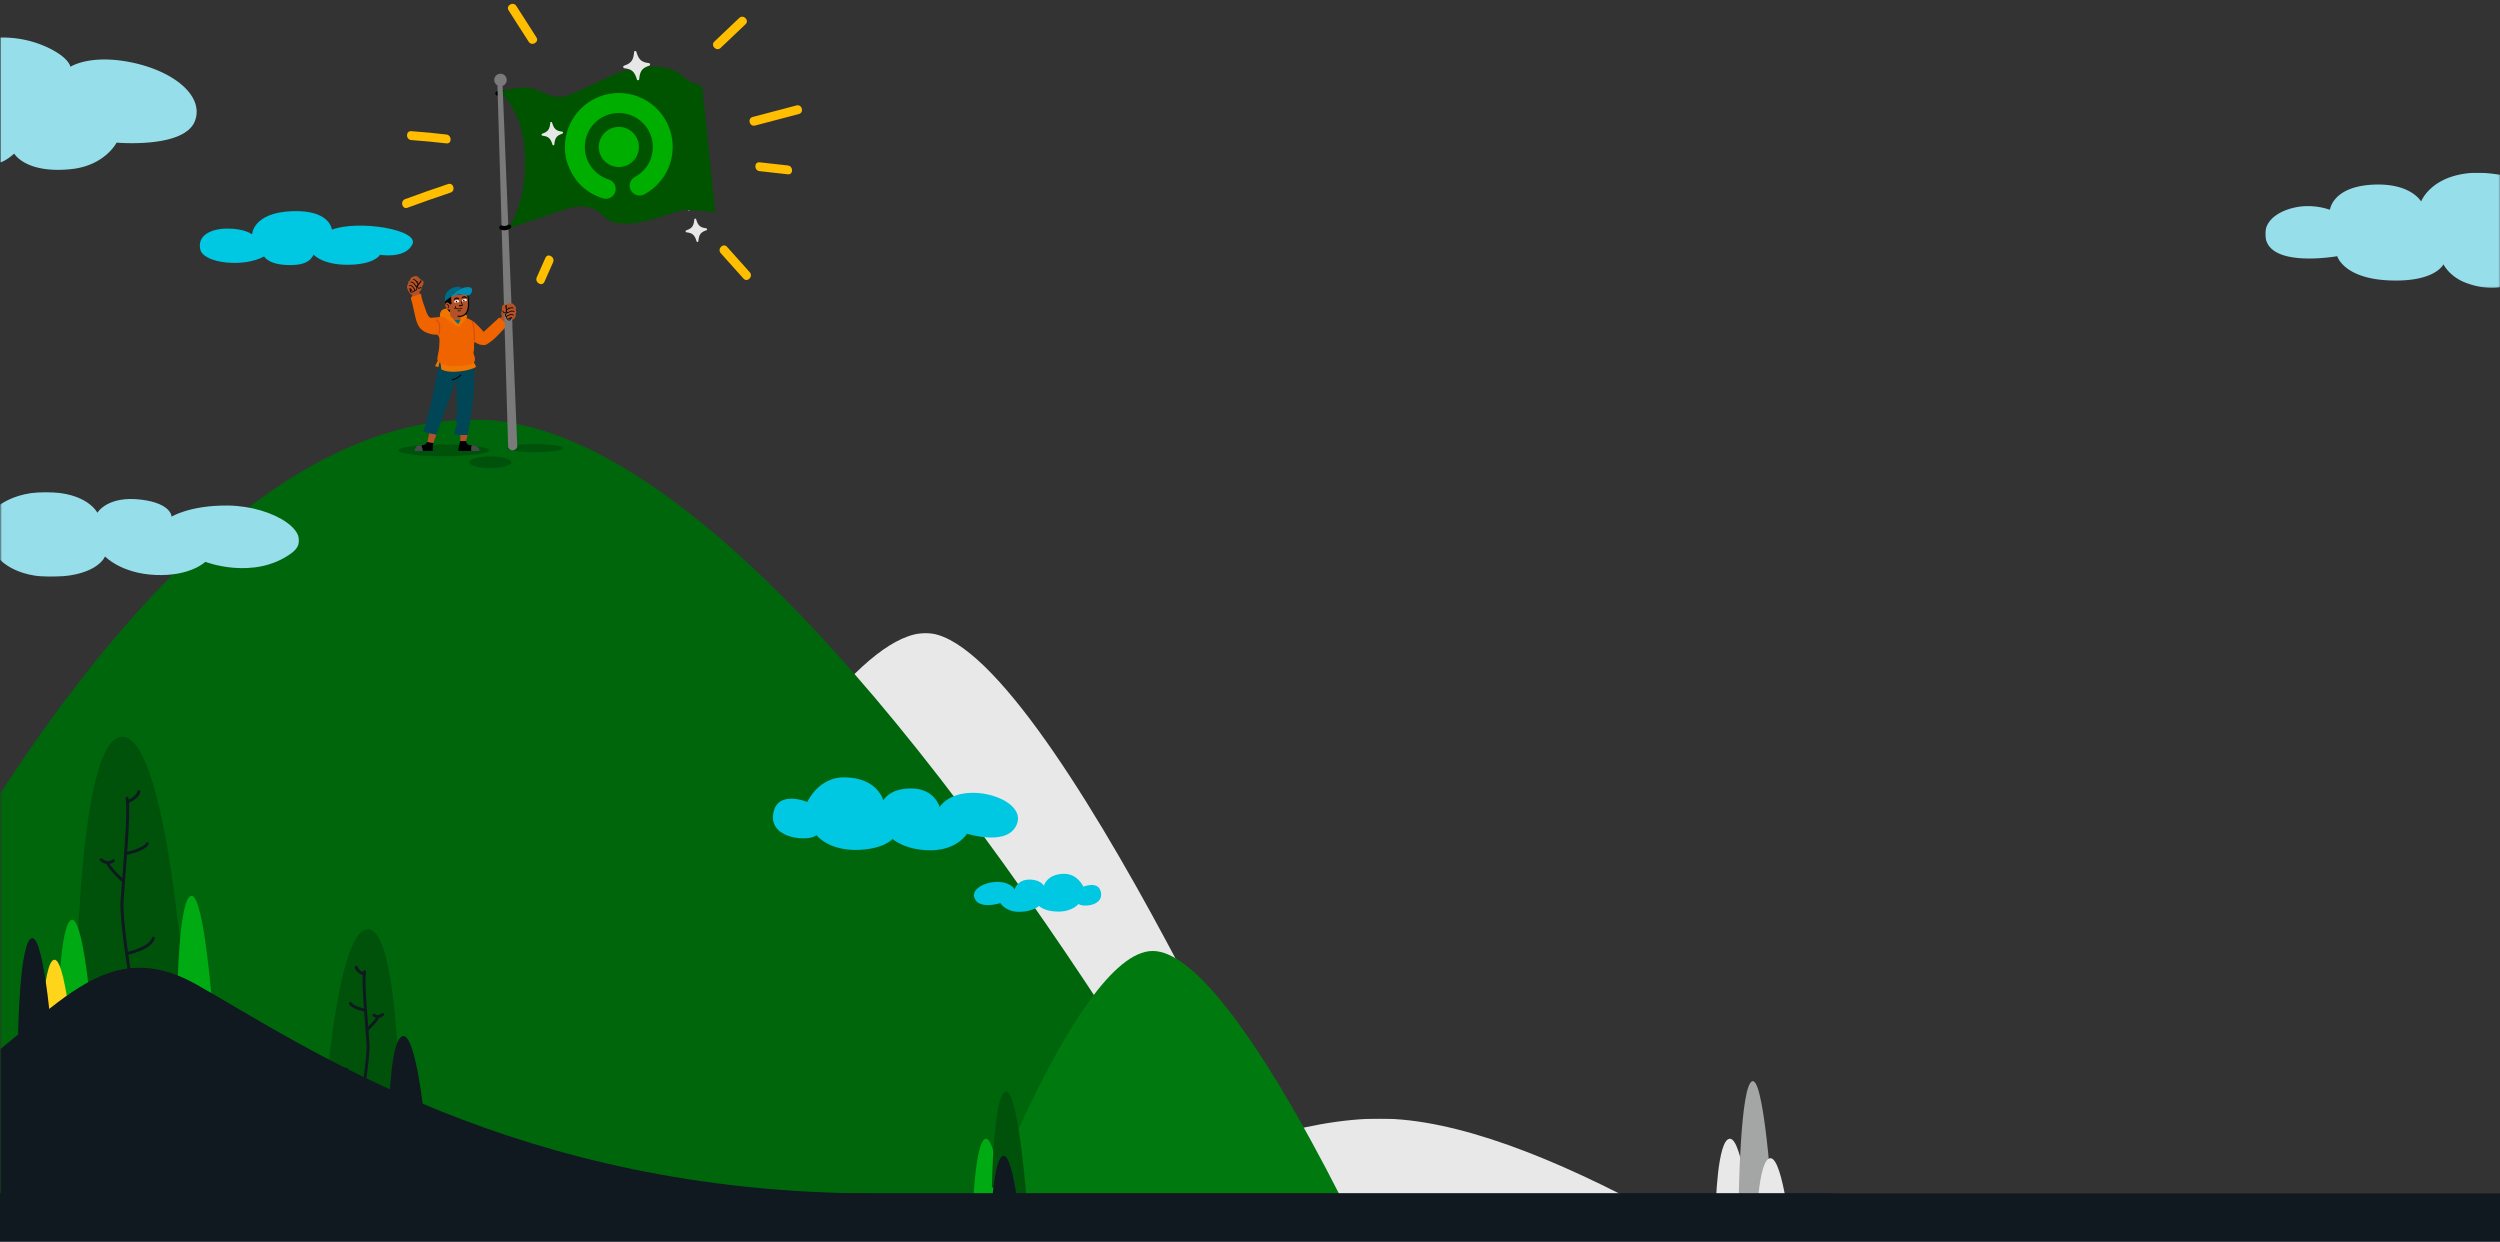 <svg id="Layer_1" data-name="Layer 1" xmlns="http://www.w3.org/2000/svg" xmlns:xlink="http://www.w3.org/1999/xlink" viewBox="0 0 1691.37 840"><rect x="0" y="0" width="1691.37" height="840" fill="#333333" stroke="none"/><defs><style>.cls-1{fill:#fff;}.cls-1,.cls-10,.cls-11,.cls-12,.cls-13,.cls-14,.cls-15,.cls-16,.cls-17,.cls-19,.cls-20,.cls-21,.cls-22,.cls-23,.cls-24,.cls-25,.cls-27,.cls-29,.cls-3,.cls-30,.cls-32,.cls-36,.cls-6,.cls-7,.cls-9{fill-rule:evenodd;}.cls-2{mask:url(#mask);}.cls-3{fill:#e8e8e8;}.cls-4{mask:url(#mask-2-2);}.cls-5{mask:url(#mask-3);}.cls-6{fill:#00660c;}.cls-7{fill:#7a7a7a;}.cls-8{mask:url(#mask-4-2);}.cls-9{fill:#97deeb;}.cls-10{fill:#00c7e2;}.cls-11{fill:#e7e7e7;}.cls-13{fill:#b45227;}.cls-14{fill:#00520a;}.cls-15{fill:#005400;}.cls-16{fill:#ffbf00;}.cls-17{fill:#00ae00;}.cls-18{mask:url(#mask-5);}.cls-19{fill:#f07600;}.cls-20{fill:#004656;}.cls-21{fill:#f06400;}.cls-22{fill:#006b84;}.cls-23{fill:#008db1;}.cls-24{fill:#cf4520;}.cls-25{fill:#494949;}.cls-26{mask:url(#mask-57);}.cls-27{fill:#007a0e;}.cls-28{fill:none;stroke:#101820;stroke-linecap:round;stroke-width:2px;}.cls-29{fill:#00aa13;}.cls-30{fill:#ffd51c;}.cls-31{mask:url(#mask-75);}.cls-32,.cls-40{fill:#101820;}.cls-33{mask:url(#mask-78);}.cls-34{mask:url(#mask-80);}.cls-35{mask:url(#mask-81);}.cls-36{fill:#a4a5a5;}.cls-37{mask:url(#mask-82);}.cls-38{mask:url(#mask-83);}.cls-39{mask:url(#mask-84);}</style><mask id="mask" x="388.05" y="428.27" width="503.48" height="418.49" maskUnits="userSpaceOnUse"><g id="mask-2"><polygon id="path-1" class="cls-1" points="388.05 428.27 891.52 428.27 891.52 820.57 388.05 820.57 388.05 428.27"/></g></mask><mask id="mask-2-2" x="336.54" y="756.79" width="1261.43" height="418.49" maskUnits="userSpaceOnUse"><g id="mask-4"><polygon id="path-3" class="cls-1" points="336.54 756.79 1239.95 756.79 1239.95 820.57 336.54 820.57 336.54 756.79"/></g></mask><mask id="mask-3" x="-183" y="283.82" width="1203.39" height="886.79" maskUnits="userSpaceOnUse"><g id="mask-6"><polygon id="path-5" class="cls-1" points="0.41 283.82 1020.38 283.82 1020.38 820.57 0.41 820.57 0.41 283.82"/></g></mask><mask id="mask-4-2" x="-45.82" y="332.9" width="248.18" height="57.38" maskUnits="userSpaceOnUse"><g id="mask-8"><polygon id="path-7" class="cls-1" points="0.41 332.9 202.36 332.9 202.36 390.29 0.41 390.29 0.41 332.9"/></g></mask><mask id="mask-5" x="0.41" y="-31.62" width="1239.55" height="852.19" maskUnits="userSpaceOnUse"><g id="mask-12"><polygon id="path-11" class="cls-1" points="0.41 820.57 1239.95 820.57 1239.95 -31.62 0.41 -31.62 0.41 820.57"/></g></mask><mask id="mask-57" x="0.41" y="-31.62" width="1239.55" height="890.57" maskUnits="userSpaceOnUse"><g id="mask-12-54" data-name="mask-12"><polygon id="path-11-53" data-name="path-11" class="cls-1" points="0.41 820.57 1239.95 820.57 1239.95 -31.62 0.41 -31.62 0.41 820.57"/></g></mask><mask id="mask-75" x="0.41" y="-31.62" width="1239.55" height="879.27" maskUnits="userSpaceOnUse"><g id="mask-12-72" data-name="mask-12"><polygon id="path-11-71" data-name="path-11" class="cls-1" points="0.41 820.57 1239.95 820.57 1239.95 -31.62 0.41 -31.62 0.41 820.57"/></g></mask><mask id="mask-78" x="0.41" y="-31.62" width="1239.55" height="890.81" maskUnits="userSpaceOnUse"><g id="mask-12-75" data-name="mask-12"><polygon id="path-11-74" data-name="path-11" class="cls-1" points="0.41 820.57 1239.95 820.57 1239.95 -31.62 0.41 -31.62 0.41 820.57"/></g></mask><mask id="mask-80" x="0.41" y="-31.62" width="1239.55" height="857.88" maskUnits="userSpaceOnUse"><g id="mask-12-77" data-name="mask-12"><polygon id="path-11-76" data-name="path-11" class="cls-1" points="0.41 820.57 1239.95 820.57 1239.95 -31.62 0.41 -31.62 0.41 820.57"/></g></mask><mask id="mask-81" x="0.41" y="-31.62" width="1239.55" height="860.2" maskUnits="userSpaceOnUse"><g id="mask-12-78" data-name="mask-12"><polygon id="path-11-77" data-name="path-11" class="cls-1" points="0.41 820.57 1239.95 820.57 1239.95 -31.62 0.41 -31.62 0.41 820.57"/></g></mask><mask id="mask-82" x="0.41" y="-31.62" width="1239.55" height="871.06" maskUnits="userSpaceOnUse"><g id="mask-12-79" data-name="mask-12"><polygon id="path-11-78" data-name="path-11" class="cls-1" points="0.41 820.57 1239.95 820.57 1239.95 -31.62 0.41 -31.62 0.41 820.57"/></g></mask><mask id="mask-83" x="-52.69" y="-31.62" width="1350.73" height="1063.25" maskUnits="userSpaceOnUse"><g id="mask-12-80" data-name="mask-12"><polygon id="path-11-79" data-name="path-11" class="cls-1" points="0.41 820.57 1239.95 820.57 1239.95 -31.62 0.41 -31.62 0.41 820.57"/></g></mask><mask id="mask-84" x="1532.58" y="116.86" width="158.8" height="77.87" maskUnits="userSpaceOnUse"><g id="mask-10-2" data-name="mask-10"><polygon id="path-9" class="cls-1" points="1532.58 116.86 1691.37 116.86 1691.37 194.73 1532.58 194.73 1532.58 116.86"/></g></mask></defs><g id="Page-1-Copy"><g id="Home-Page-Copy-10"><g id="Group-168"><g id="Group-3"><g class="cls-2"><path id="Fill-1" class="cls-3" d="M388.05,771.63s157-343.36,238.34-343.36S891.53,846.75,891.53,846.75"/></g></g><g id="Group-6"><g class="cls-4"><path id="Fill-4" class="cls-3" d="M336.54,1100.16S730,756.79,933.7,756.79,1598,1175.28,1598,1175.28"/></g></g><g id="Group-9"><g class="cls-5"><path id="Fill-7" class="cls-6" d="M-183,904.5S42.89,283.82,321,283.82s699.37,886.78,699.37,886.78"/></g></g><path id="Fill-10" class="cls-7" d="M342.81,54.1a4.21,4.21,0,1,1-4.2-4.21,4.21,4.21,0,0,1,4.2,4.21"/><g id="Group-14"><g class="cls-8"><path id="Fill-12" class="cls-9" d="M116.09,349.52s0-8.86-20.31-11.45c-23.21-2.95-29.9,8.86-29.9,8.86s-6.64-14-35.07-14S-8.32,349.15-8.32,349.15s-34-4.43-37.28,14.39c-2.78,15.74,21.41,23.26,44.3,13.66,0,0,10.2,14.13,39,13s33.35-13.77,33.35-13.77S81.8,388,105.28,389s33.64-8.89,33.64-8.89,32.68,12.69,58.07-5.71c17.62-12.78-11.11-32.05-42.84-32.37-25.75-.25-38.06,7.53-38.06,7.53"/></g></g><path id="Fill-15" class="cls-10" d="M224.55,155.37c17.95-6.78,59.42,0,54.42,10s-21.87,7-21.87,7S254.22,178,239.4,179c-20.33,1.32-27.32-6.78-27.32-6.78s-1.49,6.37-12.72,7c-17.36,1-20.7-5.75-20.7-5.75-13.47,7.71-41,4.77-43.15-4.66-2.16-9.63,7.26-14,17.83-14.17,12.16-.14,17.21,3.91,17.21,3.91S171,144,197.26,142.88s27.29,12.49,27.29,12.49"/><path id="Fill-17" class="cls-9" d="M.41,109.85c4.46-1.52,9.2-5.94,9.2-5.94s7.71,13.72,38.48,10.52C71,112.05,78.88,96.49,78.88,96.49s45.67,4.09,52.94-14.51c6.48-16.59-13.41-33.61-42.61-39.7-28.35-5.91-41.57,2.91-41.57,2.91S46.94,39,32,32A71.91,71.91,0,0,0,.41,25.41Z"/><path id="Fill-19" class="cls-10" d="M546.2,542.57s-20.94-8.74-23.16,8.5,25.57,18.36,29.28,13.88c0,0,7.6,10.07,26.31,10.07s25.21-7.39,25.21-7.39,8.71,7.84,26.31,7.62,24.1-11.2,24.1-11.2,29.09,9.4,34.1-7.61-38.92-29.54-52.64-10.52c0,0-3.3-12.2-18.67-12.49s-19.44,8.12-19.44,8.12-3.6-15.36-26.17-15.65c-17.77-.23-25.23,16.67-25.23,16.67"/><path id="Fill-21" class="cls-10" d="M732.93,599.88s10.88-4.53,12,4.42-13.28,9.53-15.2,7.21c0,0-4,5.23-13.67,5.23S703,612.9,703,612.9s-4.53,4.07-13.67,4S676.82,611,676.82,611s-15.11,4.88-17.71-3.95,20.21-15.35,27.33-5.46c0,0,1.72-6.34,9.7-6.49s10.1,4.22,10.1,4.22,1.87-8,13.59-8.14c9.23-.11,13.1,8.66,13.1,8.66"/><path id="Fill-28" class="cls-11" d="M470.76,136.32c-3,1-3.91,2.25-4.21,5.64a.5.5,0,0,1-1,.1c-1-3.26-2.13-4.29-5.27-4.67a.56.56,0,0,1-.11-1.07c3-1,3.92-2.25,4.22-5.64a.5.5,0,0,1,1-.1c1,3.26,2.14,4.29,5.27,4.67a.56.56,0,0,1,.11,1.07"/><path id="Fill-30" class="cls-12" d="M336.15,64.6a8,8,0,0,0,2.58.21,7.65,7.65,0,0,0,1.35-.25,12.52,12.52,0,0,0,1.43-.57,1.45,1.45,0,0,0,.52-2,1.46,1.46,0,0,0-.87-.67,1.67,1.67,0,0,0-1.12.14l-.35.16.35-.15a6.3,6.3,0,0,1-1.63.46l.39,0a6,6,0,0,1-1.52,0l.38,0-.73-.13a1.55,1.55,0,0,0-1.12.14,1.49,1.49,0,0,0-.67.87,1.47,1.47,0,0,0,1,1.79"/><path id="Fill-32" class="cls-13" d="M284.85,200l-1.31-2.46a2.43,2.43,0,0,0,1.29-1.39,2.67,2.67,0,0,0,.37-1.77,8.06,8.06,0,0,0,1.32-2.59c.27-1.22-.36-2.12-1.49-2.08,0,0-.1-.46-1.24-1.48s-1.73-1.54-2.56-1.5-3.25.92-3.52,1.73-.08.94-.46,1.21-1.06.94-1.06,1.48a2.07,2.07,0,0,1-.35,1.29,3.64,3.64,0,0,0-.13,3.25c.67,1.37,1.44,3.06,2.79,3.6l1,2.12Z"/><path id="Fill-34" class="cls-12" d="M276.85,195.51a1.56,1.56,0,0,0,.68-.13"/><path id="Fill-36" class="cls-12" d="M276.85,195.77a2,2,0,0,0,.42,0,2.23,2.23,0,0,0,.39-.13.24.24,0,0,0,.12-.16.27.27,0,0,0,0-.2.24.24,0,0,0-.16-.12h-.07a.28.28,0,0,0-.13,0h0l.07,0a1.78,1.78,0,0,1-.38.1h.07a1.31,1.31,0,0,1-.28,0,.27.27,0,0,0,0,.53"/><path id="Fill-38" class="cls-12" d="M277.55,195.28a1.23,1.23,0,0,0,.24.38,11.62,11.62,0,0,0,.93,1.05"/><path id="Fill-40" class="cls-12" d="M277.3,195.35a2.65,2.65,0,0,0,.58.83c.21.25.43.49.65.72a.27.27,0,0,0,.37,0,.26.26,0,0,0,0-.37c-.21-.22-.41-.45-.61-.68l-.29-.34-.07-.09h0l0,0a.41.41,0,0,1-.05-.09l0-.05s0,.05,0,0a.27.27,0,0,0-.33-.18.26.26,0,0,0-.18.32"/><path id="Fill-42" class="cls-12" d="M278.05,195.86a1,1,0,0,0-.55,1.68c.56.67,1.58.36,2.26.07a1.5,1.5,0,0,0,1-1.88,3.24,3.24,0,0,0-.71-1c-.28-.31-.48-.69-.76-1a2.71,2.71,0,0,0-1-.67,4,4,0,0,0-1.15-.17c-.34,0-.33.51,0,.53a2.34,2.34,0,0,1,1.72.63c.29.28.47.65.74.95a2.94,2.94,0,0,1,.7,1c.28.89-.91,1.24-1.53,1.38-.35.08-.75.1-.94-.27a.51.51,0,0,1,.36-.73c.33-.07.19-.57-.14-.5"/><path id="Fill-44" class="cls-12" d="M280.56,196.68a1.46,1.46,0,0,0,1.69-1.37,1.84,1.84,0,0,0-.18-1.24,7.79,7.79,0,0,0-.89-1.1,7.24,7.24,0,0,0-1.69-2,2.5,2.5,0,0,0-1.5-.4c-.33,0-.34.55,0,.52a2,2,0,0,1,1.05.23,4,4,0,0,1,1.36,1.47c.22.3.45.6.69.89a2.29,2.29,0,0,1,.64,1c.14.64-.2,1.69-1,1.52-.33-.07-.47.44-.14.51"/><path id="Fill-46" class="cls-12" d="M281.41,193.93a1.52,1.52,0,0,0,1.63-1.09c.29-.73-.26-1.28-.65-1.84a10.65,10.65,0,0,0-1-1.35,3,3,0,0,0-1.57-.84c-.33-.06-.47.45-.14.51a2.35,2.35,0,0,1,1.24.61,6,6,0,0,1,.78,1l.38.57a2.14,2.14,0,0,1,.45.71,1,1,0,0,1-1,1.2c-.34-.06-.48.45-.14.5"/><path id="Fill-48" class="cls-12" d="M282.63,190.74a4.88,4.88,0,0,1-.75-.12"/><path id="Fill-50" class="cls-12" d="M282.63,190.47a1.53,1.53,0,0,1-.3,0h.07l-.45-.08a.26.26,0,0,0-.32.18.26.26,0,0,0,.18.32,4.52,4.52,0,0,0,.82.13.26.26,0,0,0,.26-.26.27.27,0,0,0-.26-.27"/><path id="Fill-52" class="cls-12" d="M282.92,192.27a.37.37,0,0,0,.34,0,1,1,0,0,0,.28-.23,9.71,9.71,0,0,0,1-1.24,1.72,1.72,0,0,0,.23-.42.61.61,0,0,0,0-.46"/><path id="Fill-54" class="cls-12" d="M282.85,192.52a.83.83,0,0,0,.87-.33c.22-.23.42-.48.62-.73.37-.48.9-1.07.62-1.72a.26.26,0,0,0-.36-.09.27.27,0,0,0-.09.36c.07.17-.06.38-.15.52s-.27.4-.42.6-.32.39-.49.57-.28.38-.46.32a.27.27,0,0,0-.33.18.26.26,0,0,0,.19.32"/><path id="Fill-56" class="cls-12" d="M284.5,194.29a2.54,2.54,0,0,1-.95.42.79.79,0,0,1-.66-.22c-.2-.24-.1-.65,0-.92a4.77,4.77,0,0,1,.42-1,.26.26,0,0,0-.46-.26,5.63,5.63,0,0,0-.5,1.25,1.48,1.48,0,0,0,.19,1.31,1.26,1.26,0,0,0,1,.39,2.92,2.92,0,0,0,1.26-.49c.29-.18,0-.63-.26-.46"/><path id="Fill-58" class="cls-14" d="M381.14,303.18c0,1.53-8.48,2.77-18.94,2.77s-18.94-1.24-18.94-2.77,8.48-2.78,18.94-2.78,18.94,1.25,18.94,2.78"/><path id="Fill-60" class="cls-15" d="M338.61,62.32s15.05,13.3,16.45,40.27c1.9,36.42-11.55,51.82-11.55,51.82s15.06-4.55,28-9.1,22.06-8.06,30.82-3.51,6,9.11,21,9.46,33.27-9.11,40.27-9.11,20.31,1.4,20.31,1.4L475,58.1s-6.5-1.73-9.31-3.49-9.1-12.25-32.91-9.1c-18.41,2.44-43.42,19.26-52.87,20s-14.71-5.95-24.87-6.3c-8.05-.28-16.45,3.15-16.45,3.15"/><path id="Fill-62" class="cls-7" d="M336.54,57.74l7.26,245,.07.11c1.59,2.59,4.73,2.39,6.1-.39L340,57.3Z"/><path id="Fill-64" class="cls-16" d="M278.25,94.77Q290.16,95.63,302,97c3.84.46,3.81-5.57,0-6q-11.85-1.4-23.75-2.26c-3.86-.28-3.85,5.75,0,6"/><path id="Fill-66" class="cls-16" d="M275.69,140.54q14.44-5.34,29.08-10.22c3.66-1.22,2.09-7-1.61-5.81q-14.61,4.87-29.08,10.22c-3.6,1.33-2,7.16,1.61,5.81"/><path id="Fill-68" class="cls-16" d="M344.1,7.05q6.81,10.6,13.6,21.21c2.09,3.26,7.31.24,5.2-3L349.31,4c-2.09-3.25-7.31-.23-5.21,3"/><path id="Fill-70" class="cls-16" d="M500.13,12.15l-16.85,16c-2.81,2.68,1.45,6.94,4.26,4.26l16.85-16c2.82-2.68-1.45-6.94-4.26-4.26"/><path id="Fill-26" class="cls-11" d="M439.26,44.43c-4.82,1.62-6.32,3.62-6.8,9.1a.81.81,0,0,1-1.59.16c-1.58-5.26-3.45-6.92-8.5-7.53a.91.91,0,0,1-.17-1.73c4.82-1.63,6.31-3.63,6.79-9.1a.8.8,0,0,1,1.59-.16c1.58,5.26,3.45,6.92,8.5,7.53a.91.91,0,0,1,.18,1.73"/><path id="Fill-72" class="cls-16" d="M510.82,84.94l29.65-7.8c3.74-1,2.16-6.8-1.6-5.81l-29.65,7.8c-3.75,1-2.16,6.8,1.6,5.81"/><path id="Fill-74" class="cls-16" d="M513.93,115.8,533,117.93c3.84.43,3.81-5.6,0-6l-19.08-2.12c-3.85-.43-3.82,5.6,0,6"/><path id="Fill-76" class="cls-16" d="M487.61,171.28,503,188.47c2.59,2.9,6.84-1.37,4.26-4.26L491.87,167c-2.58-2.9-6.83,1.37-4.26,4.26"/><path id="Fill-78" class="cls-16" d="M369,174.44q-2.92,6.6-5.86,13.2c-1.55,3.51,3.64,6.58,5.21,3l5.85-13.2c1.56-3.51-3.63-6.58-5.2-3"/><path id="Fill-80" class="cls-11" d="M380.45,90.43c-3.84,1.3-5,2.89-5.41,7.25a.64.64,0,0,1-1.27.13c-1.26-4.19-2.75-5.51-6.77-6a.72.72,0,0,1-.14-1.38c3.84-1.29,5-2.88,5.41-7.25a.64.64,0,0,1,1.27-.13c1.26,4.2,2.75,5.52,6.77,6a.71.71,0,0,1,.14,1.37"/><path id="Fill-80-2" data-name="Fill-80" class="cls-11" d="M477.91,155.8c-3.84,1.29-5,2.88-5.41,7.25a.64.64,0,0,1-1.27.13c-1.26-4.2-2.75-5.52-6.77-6a.71.71,0,0,1-.14-1.37c3.84-1.3,5-2.89,5.41-7.25a.64.64,0,0,1,1.27-.13c1.26,4.19,2.75,5.51,6.77,6a.72.72,0,0,1,.14,1.38"/><path id="Fill-82" class="cls-17" d="M382.26,97.89a36.43,36.43,0,1,1,54,33.39,6.7,6.7,0,0,1-9.34-2.35c-1.92-3.32-.75-7.21,2.79-9.29,6.94-4.09,11-10,11.85-18.1a23,23,0,1,0-30.3,19.69c2.41.8,4.24,2.15,5,4.68a6.67,6.67,0,0,1-8.6,8.21c-10.81-3.62-18.55-10.63-22.81-21.21a30.67,30.67,0,0,1-2.28-8.11,27.71,27.71,0,0,1-.3-6.91"/><path id="Fill-84" class="cls-17" d="M405.18,100.74a13.56,13.56,0,0,1,27-2.62,13.56,13.56,0,1,1-27,2.62"/><path id="Fill-86" class="cls-12" d="M338.83,155.37a7,7,0,0,0,6.34-.79,1.57,1.57,0,0,0,.67-.87,1.46,1.46,0,0,0-.15-1.12,1.48,1.48,0,0,0-2-.53,6.65,6.65,0,0,1-.56.36l-.3.14c-.25.13.34-.12,0,0a5.26,5.26,0,0,1-1.24.32l.39,0a6.19,6.19,0,0,1-1.49,0l.38,0a5.6,5.6,0,0,1-1.28-.33,1.42,1.42,0,0,0-1.12.15,1.47,1.47,0,0,0-.67.87,1.5,1.5,0,0,0,1,1.79"/><g class="cls-18"><polygon id="Fill-88" class="cls-12" points="304.76 224.01 313.21 224.01 313.21 213.39 304.76 213.39 304.76 224.01"/></g><g class="cls-18"><path id="Fill-90" class="cls-14" d="M330.91,304.69c0,2.23-13.75,4-30.72,4s-30.71-1.8-30.71-4,13.75-4,30.71-4,30.72,1.81,30.72,4"/></g><g class="cls-18"><path id="Fill-91" class="cls-14" d="M346,312.75c0,2.23-6.38,4-14.26,4s-14.25-1.8-14.25-4,6.38-4,14.25-4,14.26,1.81,14.26,4"/></g><g class="cls-18"><path id="Fill-92" class="cls-13" d="M337.77,216l1.94-2.1a2.42,2.42,0,0,1-.5-1.83,2.7,2.7,0,0,1,.48-1.74,8,8,0,0,1,0-2.9c.33-1.21,1.29-1.72,2.28-1.16,0,0,.29-.36,1.78-.74s2.25-.57,3-.15,2.46,2.31,2.33,3.15-.36.87-.15,1.29a2.46,2.46,0,0,1,.26,1.8,2,2,0,0,0-.28,1.31,3.62,3.62,0,0,1-1.38,2.94c-1.23.91-2.69,2.05-4.14,1.91l-1.86,1.42Z"/></g><g class="cls-18"><polygon id="Fill-93" class="cls-19" points="296.42 243.43 294.36 247.78 297.42 248.52 297.95 244.7 296.42 243.43"/></g><g class="cls-18"><path id="Fill-94" class="cls-20" d="M320.15,244.48s1.82,10.9-.36,28.46-4.5,25.86-4.5,25.86a3,3,0,0,0,2.78,2.43c2.31,0,6.1.42,6.34,3.85H310.13a23.92,23.92,0,0,1,.83-5.21c.65-1.78.36-5.57.36-5.57l-3.85-.29a12.6,12.6,0,0,1,.95-5,4.24,4.24,0,0,0,0-4.5c-.72-1.3.53-3.14.71-4.74s-.48-23.22-.48-23.22l-15.28,42.71a7.73,7.73,0,0,0-.54,3v2.9H280.51s.54-3.79,3.32-3.79,4.62-.29,5.21-2.54,1.31-5.69,1.31-5.69L286.44,292a9.62,9.62,0,0,1,1.54-4.22c1.36-2,.12-3.6.83-5.43a57.21,57.21,0,0,0,2.37-7.59c.88-3.61,6.24-30.27,6.24-30.27Z"/></g><g class="cls-18"><path id="Fill-95" class="cls-19" d="M298,244.7l.49,5.09s2.86,2.42,11.92,1.53,11.77-3.21,11.77-3.21l-2-3.63Z"/></g><g class="cls-18"><path id="Fill-96" class="cls-21" d="M314.42,214.77a20.57,20.57,0,0,1,6.08,2.88,63.43,63.43,0,0,1,6.73,6.88l10.54-9.68,5.75,4.93c-4.36,4.36-8.41,9.63-13.69,12.87a5.59,5.59,0,0,1-1.32.65,5.07,5.07,0,0,1-1.6.16,10.77,10.77,0,0,1-5.86-2.19c-.7,2,0,4.48-.61,6.57-.52,1.8,1.33,3.43.77,6.06s-3.31,3.56-12.17,3.86-13.3-2.45-13.13-5.09,1.29-5.95,1.29-9c0-2,.61-4.85-.71-6.58-.79-1-1.64-.64-2.8-.73a16.71,16.71,0,0,1-4.3-1,12.37,12.37,0,0,1-4.73-2.9c-2.33-2.42-3.16-5.87-3.91-9.15l-1.83-8.1c-.23-1-1-2.72-.82-3.71s.76-1,1.65-1.15c1.69-.39,3.43-1.25,5.17-1.31.31,3.51,1.95,7.32,3.09,10.65a18.08,18.08,0,0,0,1.76,4,2.83,2.83,0,0,0,1.41,1.26,3,3,0,0,0,1.27,0c1.37-.13,2.76-.21,4.12-.41s2.62-.81,4-.92a34,34,0,0,1,5,.4l8.85.69"/></g><g class="cls-18"><path id="Fill-97" class="cls-19" d="M302.65,208.72s-3.12-.06-4.31,1.94a5.29,5.29,0,0,0-.53,4,4,4,0,0,1,3.11.31c1.53.88,8.52,6.21,9.08,6.15,1.23-.12,2.82-2.77,4.19-4.31s2.09-2.43,1.62-3.44l-11.82-5Z"/></g><g class="cls-18"><path id="Fill-98" class="cls-12" d="M306.37,200.55s10,1.2,10.43-.49c.35-1.24-.65-7.26-10.18-5.2a7.12,7.12,0,0,0-5.65,6.86,14.62,14.62,0,0,0,1.92,7.81c1.52,2.25,2.52,2,2.52,2Z"/></g><g class="cls-18"><path id="Fill-99" class="cls-13" d="M313.05,213.69l-1.15.34-.37,2.17a8.87,8.87,0,0,1-2.15.19,7.89,7.89,0,0,1-2.45-.34l-2.34-2.32,0-2.67,8.47,1.7Z"/></g><g class="cls-18"><path id="Fill-100" class="cls-13" d="M304.67,211.64c-.14-.5-.37-2.18-.37-2.18a2.64,2.64,0,0,1-1.88-.53c-.77-.62-1.88-2.62-.79-3.71.64-.65,1.35-1,2.17,0s1.76,1,1.71-.38-.84-4.51.49-5.23,2.66,0,5.16-.34a13.52,13.52,0,0,0,2.77-.69c1-.34,2.23.67,2.5,2a62.07,62.07,0,0,1,.33,7.64c-.14,1.16-1.24,5.59-5.69,5.58-2.27,0-6.4-2.14-6.4-2.14"/></g><g class="cls-18"><path id="Fill-101" class="cls-12" d="M316.08,199c.1,1,.26,2,.35,3.07a31.14,31.14,0,0,1,.1,4.73,13.94,13.94,0,0,1-.35,2.33,7.45,7.45,0,0,1-.27.92l-.06.17c0,.1,0-.07,0,0a1.17,1.17,0,0,0-.05.11,6.26,6.26,0,0,1-1.65,2.25,5,5,0,0,1-4.1,1,.39.39,0,1,0-.21.75,5.77,5.77,0,0,0,4.29-.8,6.91,6.91,0,0,0,2.17-2.48,9.9,9.9,0,0,0,.94-3.38,26,26,0,0,0,0-5c-.09-1.26-.27-2.5-.4-3.76a.39.39,0,0,0-.78,0"/></g><g class="cls-18"><path id="Fill-102" class="cls-12" d="M313,201.83a1.76,1.76,0,0,1,.52-.43,1.07,1.07,0,0,1,.27-.12l.16,0h.39l.18,0,.08,0,.06,0a1.43,1.43,0,0,1,.53.4.39.39,0,1,0,.56-.55,2.12,2.12,0,0,0-1.68-.72,2.35,2.35,0,0,0-1.62.84.39.39,0,0,0,0,.55.38.38,0,0,0,.55,0"/></g><g class="cls-18"><path id="Fill-103" class="cls-12" d="M310.61,201.92a2.22,2.22,0,0,0-1.82-.66,2.19,2.19,0,0,0-1.54,1,.39.39,0,0,0,.68.4,1.46,1.46,0,0,1,.4-.42l.16-.1.07,0h0l.17-.05.07,0h.07a1.38,1.38,0,0,1,.62.08l.1,0,.18.09a1.86,1.86,0,0,1,.27.22.39.39,0,0,0,.55-.55"/></g><g class="cls-18"><path id="Fill-104" class="cls-12" d="M310.39,206.53a.89.89,0,0,0,.78.77.72.72,0,0,0,.72-.79c0-.11-.1-.23-.23-.22a.22.22,0,0,0-.22.22v.1s0,0,0,0,0,0,0,.06,0,.06,0,0v0l0,0v0s0,0,0,0l0,0h0s0,0,0,0l0,0h0s0,0,0,0-.07,0-.09,0h-.11l-.05,0,0,0s0,0,0,0v0l-.07-.06s0,0,0,0l0,0a.25.25,0,0,1,0-.09s0,0,0,0v0l0,0a.43.43,0,0,0,0-.11.22.22,0,0,0-.27-.15.23.23,0,0,0-.16.27"/></g><g class="cls-18"><path id="Fill-105" class="cls-12" d="M311.43,206.58a.75.75,0,0,0,1,.52.79.79,0,0,0,.45-.39.81.81,0,0,0,0-.61.22.22,0,0,0-.1-.13.26.26,0,0,0-.17,0,.23.23,0,0,0-.16.28l0,.1v.1a.24.24,0,0,1,0,.09s0,0,0,0v0l0,0c0,.05,0,0,0,0l0,0,0,0s0,0,0,0h0l0,0h0s0,0,0,0l-.1,0c-.05,0,0,0,0,0h-.11s-.08,0-.1,0,0,0,0,0h0l-.06,0h0l0,0,0,0s0,0,0,0v0s0,0,0,0,0,0,0,0v0s0,0,0-.07a.22.22,0,0,0-.43.12"/></g><g class="cls-18"><path id="Fill-106" class="cls-12" d="M312.93,206.14c-.2-.79-.55-1.53-.78-2.31a.22.22,0,0,0-.43.12c.23.78.58,1.52.78,2.31a.22.22,0,0,0,.43-.12"/></g><g class="cls-18"><path id="Fill-107" class="cls-12" d="M307.91,207.2a2.13,2.13,0,0,1-.07.94,1.05,1.05,0,0,1-.17.29.52.52,0,0,1-.28.17.23.23,0,0,0-.16.27.24.24,0,0,0,.28.16,1.11,1.11,0,0,0,.73-.7,2.3,2.3,0,0,0,.12-1.13.25.25,0,0,0-.23-.23.23.23,0,0,0-.22.23"/></g><g class="cls-18"><path id="Fill-108" class="cls-12" d="M311.51,210a2.69,2.69,0,0,1-1.75,0,.22.22,0,1,0-.12.43,3.08,3.08,0,0,0,2,0,.23.23,0,0,0,.15-.28.22.22,0,0,0-.27-.15"/></g><g class="cls-18"><path id="Fill-109" class="cls-1" d="M312.66,203.36a1.2,1.2,0,0,1,.62-.79,2,2,0,0,1,1.21-.33c1.1,0,1.23.4,1.28.67a.71.71,0,0,1-.31.77,10.15,10.15,0,0,1-1.09.06c-.58,0-1.22.33-1.4.29s-.38-.26-.31-.67"/></g><g class="cls-18"><path id="Fill-110" class="cls-12" d="M313.81,203.76a.49.49,0,0,0,0-1,.49.49,0,0,0,0,1"/></g><g class="cls-18"><path id="Fill-111" class="cls-1" d="M307.39,204.13a1.28,1.28,0,0,1,.59-.81,2.88,2.88,0,0,1,1.38-.3c1,0,1.24.49,1.29.74a.63.63,0,0,1-.31.72c-.17.06-.5,0-1.15,0s-1.28.29-1.47.25a.5.5,0,0,1-.33-.63"/></g><g class="cls-18"><path id="Fill-112" class="cls-12" d="M308.82,204.47a.47.47,0,0,0,0-.94.47.47,0,0,0,0,.94"/></g><g class="cls-18"><path id="Fill-113" class="cls-12" d="M308,208.49a4.83,4.83,0,0,0,4.74.15c.25-.15,0-.54-.22-.39a4.35,4.35,0,0,1-4.29-.14c-.25-.14-.48.25-.23.38"/></g><g class="cls-18"><path id="Fill-114" class="cls-22" d="M311.5,195.46a15,15,0,0,1,1.6-.59,7.77,7.77,0,0,0-5.9-.43c-7.93,2.14-6.2,9.66-6.2,9.66a20.63,20.63,0,0,1,3.64-2.9,18.63,18.63,0,0,1,6.86-5.74"/></g><g class="cls-18"><path id="Fill-115" class="cls-23" d="M313.1,194.87a14.23,14.23,0,0,0-1.6.59,18.55,18.55,0,0,0-6.86,5.75,11.91,11.91,0,0,1,3.81-1.6,15.47,15.47,0,0,1,8.49.42l.06,0a4.29,4.29,0,0,0,2.35-3.15c.57-2.58-2.15-3.25-6.25-2"/></g><g class="cls-18"><path id="Fill-116" class="cls-12" d="M302.39,206.31c.36-.12.66.21.77.53s.25.9-.11,1.09a.22.22,0,0,0,.22.38c.58-.3.5-1.11.31-1.62a1.31,1.31,0,0,0-.51-.69.94.94,0,0,0-.8-.12.23.23,0,0,0-.15.28.21.21,0,0,0,.27.15"/></g><g class="cls-18"><path id="Fill-117" class="cls-22" d="M310,219.22a10.18,10.18,0,0,0,1.53-3,10.73,10.73,0,0,1-2.62.18,3.84,3.84,0,0,1-2.25-.6,42.35,42.35,0,0,0,3.34,3.44"/></g><g class="cls-18"><path id="Fill-118" class="cls-24" d="M321.17,230.21c.08-4.34.14-8.81-1.42-12.93-.15-.4-.8-.22-.65.18,1.54,4.07,1.47,8.47,1.39,12.75a.34.34,0,0,0,.68,0"/></g><g class="cls-18"><path id="Fill-119" class="cls-24" d="M295.12,216.75c2.88,2.16,2.13,6.28,1.49,9.29-.09.42.55.6.65.18a16.57,16.57,0,0,0,.53-5.9,6.32,6.32,0,0,0-2.33-4.16c-.35-.26-.69.33-.34.59"/></g><g class="cls-18"><path id="Fill-120" class="cls-12" d="M318.91,305.08h-8.78a23.92,23.92,0,0,1,.83-5.21,7.09,7.09,0,0,0,.32-1.48h4.12c-.08.28-.11.41-.11.41a3,3,0,0,0,2.78,2.43c.35,0,.74,0,1.14,0a6.91,6.91,0,0,0-.33,1.43,10,10,0,0,0,0,2.38"/></g><g class="cls-18"><path id="Fill-121" class="cls-13" d="M311.28,298.39h4.12c.16-.63.49-2,.94-4.09h-5a25.78,25.78,0,0,1,0,4.09"/></g><g class="cls-18"><path id="Fill-122" class="cls-12" d="M293.2,299.7a8.29,8.29,0,0,0-.37,2.48v2.9H286a16.29,16.29,0,0,0-.94-3.82c2-.11,3.33-.58,3.88-2.29Z"/></g><g class="cls-18"><path id="Fill-123" class="cls-13" d="M289,299l4.22.73a3.59,3.59,0,0,1,.17-.48l1.85-5.16-4.87-1s-.71,3.44-1.31,5.68L289,299"/></g><g class="cls-18"><path id="Fill-124" class="cls-12" d="M311.54,253.43a11.86,11.86,0,0,1-5.57,3.2c-.42.1-.24.75.18.65a12.47,12.47,0,0,0,5.86-3.37c.3-.31-.17-.79-.47-.48"/></g><g class="cls-18"><path id="Fill-125" class="cls-25" d="M286,305.08h-5.53s.54-3.79,3.32-3.79c.45,0,.87,0,1.27,0a16.29,16.29,0,0,1,.94,3.82"/></g><g class="cls-18"><path id="Fill-126" class="cls-25" d="M324.41,305.08h-5.5a10,10,0,0,1,0-2.38,6.34,6.34,0,0,1,.34-1.43c2.24.16,5,.9,5.19,3.81"/></g><g class="cls-18"><path id="Fill-127" class="cls-7" d="M341.13,211l.4,12.2s5-2.84,5-3-.19-11.27-.19-11.27Z"/></g><g class="cls-18"><path id="Fill-128" class="cls-13" d="M342.26,210.79a1.18,1.18,0,0,0,.53.53.43.43,0,0,1,.13.09c.11.13-.06.3-.2.4a1.67,1.67,0,0,0-.71,1.08,1.26,1.26,0,0,0,.47,1.18,1.12,1.12,0,0,1,.22.16.79.79,0,0,1,.16.39,3.58,3.58,0,0,0,.44,1.25,1.33,1.33,0,0,0,1.1.64.87.87,0,0,0,.78-.56c.1-.28-.14-.65.16-.85a.58.58,0,0,1,.56,0,2.09,2.09,0,0,1,.49.35,1.41,1.41,0,0,0,.49.31c.39.12.7.2.86-.17s.21-.52.31-.78l.48-1.24-.24-3.38-.77-3.17-1.22-.63-3.49.66-1.85.91-.1,3a2,2,0,0,0,.09.44.59.59,0,0,0,.27.33.66.66,0,0,0,.48,0,.53.53,0,0,0,.17-.08.67.67,0,0,0,.14-.15,1,1,0,0,0,.25-.66"/></g><g class="cls-18"><path id="Fill-129" class="cls-12" d="M342.86,209.5a.37.37,0,0,1-.28-.21,1.25,1.25,0,0,1-.12-.34,10.37,10.37,0,0,1-.2-1.57,1.55,1.55,0,0,1,0-.48.68.68,0,0,1,.25-.39"/></g><g class="cls-18"><path id="Fill-130" class="cls-12" d="M342.93,209.25c-.2-.05-.22-.37-.25-.53s-.08-.48-.11-.72-.05-.48-.06-.73,0-.42.15-.53a.26.26,0,1,0-.26-.45c-.56.4-.42,1.17-.35,1.77a8.54,8.54,0,0,0,.17,1,.83.83,0,0,0,.57.71c.33.07.47-.44.14-.51"/></g><g class="cls-18"><path id="Fill-131" class="cls-12" d="M346.38,215.4a1.73,1.73,0,0,1-.52-.45"/></g><g class="cls-18"><path id="Fill-132" class="cls-12" d="M346.51,215.18l-.2-.13.06,0a1.24,1.24,0,0,1-.28-.28l0,.06a.21.21,0,0,0,0-.06.33.33,0,0,0-.16-.12.24.24,0,0,0-.2,0,.26.26,0,0,0-.09.36,1.79,1.79,0,0,0,.61.55.28.28,0,0,0,.2,0,.33.33,0,0,0,.16-.12.3.3,0,0,0,0-.21.26.26,0,0,0-.12-.15"/></g><g class="cls-18"><path id="Fill-133" class="cls-12" d="M345.9,214.85a1.53,1.53,0,0,1-.4.21c-.44.16-.89.29-1.34.42"/></g><g class="cls-18"><path id="Fill-134" class="cls-12" d="M345.71,214.67a1.19,1.19,0,0,1-.32.14L345,215c-.29.1-.59.18-.88.26a.26.26,0,0,0-.18.32.26.26,0,0,0,.32.19l.94-.28a2.89,2.89,0,0,0,.91-.41.26.26,0,0,0-.37-.37"/></g><g class="cls-18"><path id="Fill-135" class="cls-12" d="M344.8,215.45a.51.51,0,0,1,0,.78.67.67,0,0,1-.87-.11c-.47-.42-1.26-1.18-.88-1.89a1.58,1.58,0,0,1,1-.59l.59-.19c.2-.08.4-.19.6-.26a2.06,2.06,0,0,1,1-.12,3.22,3.22,0,0,1,1,.4.27.27,0,0,0,.27-.46,4,4,0,0,0-1.05-.44,2.42,2.42,0,0,0-1.07,0c-.45.1-.85.34-1.28.48a3.46,3.46,0,0,0-1.12.47,1.48,1.48,0,0,0-.19,2.12,4.87,4.87,0,0,0,.82.88,1.2,1.2,0,0,0,1,.31,1,1,0,0,0,.57-1.77c-.25-.23-.62.14-.37.37"/></g><g class="cls-18"><path id="Fill-136" class="cls-12" d="M342.74,214c-.73-.25-.57-1.17-.22-1.68a1.4,1.4,0,0,1,.83-.53c.36-.11.71-.24,1-.38a6.17,6.17,0,0,1,2-.7,2.14,2.14,0,0,1,1.3.36c.27.2.54-.26.26-.46a2.6,2.6,0,0,0-1.74-.41,3.73,3.73,0,0,0-1.26.41,13.74,13.74,0,0,1-1.38.56,3.46,3.46,0,0,0-1.12.47,2.08,2.08,0,0,0-.65,1,1.41,1.41,0,0,0,.81,1.87c.32.12.46-.39.14-.51"/></g><g class="cls-18"><path id="Fill-137" class="cls-12" d="M343.43,211.2a1.06,1.06,0,0,1-.43-1.32.94.94,0,0,1,.58-.47l.75-.32a8.51,8.51,0,0,1,1.28-.55,2.41,2.41,0,0,1,1.5.08c.32.12.46-.39.14-.5a2.91,2.91,0,0,0-1.91-.05c-.58.19-1.11.51-1.67.74a2.67,2.67,0,0,0-.88.47,1.28,1.28,0,0,0-.37.87,1.48,1.48,0,0,0,.87,1.56c.32.12.46-.39.14-.51"/></g><g class="cls-18"><path id="Fill-138" class="cls-12" d="M343.89,208.34a3.79,3.79,0,0,0,.7.28"/></g><g class="cls-18"><path id="Fill-139" class="cls-12" d="M343.76,208.56a4.22,4.22,0,0,0,.76.32.28.28,0,0,0,.33-.19.27.27,0,0,0-.19-.32,3.25,3.25,0,0,1-.4-.15l.06,0-.29-.14a.31.31,0,0,0-.21,0,.3.3,0,0,0-.15.12.26.26,0,0,0,.09.36"/></g><g class="cls-18"><path id="Fill-140" class="cls-12" d="M340,210.68a2.87,2.87,0,0,0,.73,1,1.26,1.26,0,0,0,1.18.24,1.49,1.49,0,0,0,.79-1,5.61,5.61,0,0,0,.23-1.35.27.27,0,0,0-.53,0,5.53,5.53,0,0,1-.16,1.07c-.07.26-.2.66-.49.78a.74.74,0,0,1-.72-.17,2.51,2.51,0,0,1-.57-.83c-.16-.3-.61,0-.46.27"/></g><g class="cls-26"><path id="Fill-141" class="cls-27" d="M650.31,859s76.1-215.62,129.58-215.62S930.88,859,930.88,859Z"/></g><g class="cls-18"><path id="Fill-142" class="cls-14" d="M270.82,770.41s.75-141.77-22-141.77-31.08,141.77-31.08,141.77"/></g><g class="cls-18"><path id="Stroke-143" class="cls-28" d="M244.28,746.73s5.29-30.53,4.67-40.91-3.69-42.15-2.31-48.35"/></g><g class="cls-18"><path id="Stroke-144" class="cls-28" d="M247.29,683.52s-8.72-1.65-10.18-4.66"/></g><g class="cls-18"><path id="Stroke-145" class="cls-28" d="M255.64,687.91c-.29,2.24-7.36,8.74-7.36,8.74"/></g><g class="cls-18"><path id="Stroke-146" class="cls-28" d="M258.81,686.37s-2.74,2.85-5.79.47"/></g><g class="cls-18"><path id="Stroke-147" class="cls-28" d="M246.41,659.17s-4.71-1.75-5.35-4.75"/></g><g class="cls-18"><path id="Stroke-148" class="cls-28" d="M246.8,730.54s-11.12-2.22-12.56-7.23"/></g><g class="cls-18"><path id="Fill-149" class="cls-14" d="M51.14,702.49s-1.09-204,31.63-204,44.72,204,44.72,204"/></g><g class="cls-18"><path id="Stroke-150" class="cls-28" d="M89.32,668.42s-7.62-43.92-6.73-58.86,5.32-60.64,3.33-69.56"/></g><g class="cls-18"><path id="Stroke-151" class="cls-28" d="M85,577.47s12.54-2.37,14.65-6.7"/></g><g class="cls-18"><path id="Stroke-152" class="cls-28" d="M73,583.79c.41,3.23,10.58,12.57,10.58,12.57"/></g><g class="cls-18"><path id="Stroke-153" class="cls-28" d="M68.41,581.58s4,4.1,8.33.68"/></g><g class="cls-18"><path id="Stroke-154" class="cls-28" d="M86.25,542.44s6.78-2.52,7.7-6.83"/></g><g class="cls-18"><path id="Stroke-155" class="cls-28" d="M85.7,645.13s16-3.19,18.06-10.41"/></g><g class="cls-18"><path id="Fill-156" class="cls-29" d="M39.21,687s1-64.7,9.63-64.7,14.22,77.25,14.22,77.25Z"/></g><g class="cls-18"><path id="Fill-157" class="cls-30" d="M27.29,714s1.05-64.69,9.62-64.69,14.23,77.24,14.23,77.24Z"/></g><g class="cls-18"><path id="Fill-158" class="cls-29" d="M120,670.77s1-64.69,9.62-64.69,14.22,77.24,14.22,77.24Z"/></g><g class="cls-31"><path id="Fill-159" class="cls-29" d="M657.52,835.1s1-64.69,9.62-64.69,14.22,77.24,14.22,77.24Z"/></g><g class="cls-18"><path id="Fill-160" class="cls-14" d="M671.05,803.16s1-64.69,9.62-64.69,14.22,77.24,14.22,77.24Z"/></g><g class="cls-18"><path id="Fill-161" class="cls-32" d="M12.26,699.42s1-64.7,9.62-64.7S36.1,712,36.1,712Z"/></g><g class="cls-33"><path id="Fill-162" class="cls-32" d="M669.44,846.64s1-64.69,9.62-64.69,14.22,77.24,14.22,77.24Z"/></g><g class="cls-18"><path id="Fill-163" class="cls-32" d="M263.33,747.71s1.05-46.77,9.62-46.77,14.22,55.85,14.22,55.85Z"/></g><g class="cls-34"><path id="Fill-164" class="cls-3" d="M1160.75,817.18s1-46.77,9.62-46.77,14.22,55.85,14.22,55.85Z"/></g><g class="cls-35"><path id="Fill-165" class="cls-36" d="M1176.28,812.8s1-81.35,9.62-81.35,14.23,97.13,14.23,97.13Z"/></g><g class="cls-37"><path id="Fill-166" class="cls-3" d="M1188.21,830.36s1-46.77,9.62-46.77,14.22,55.85,14.22,55.85Z"/></g><g class="cls-38"><path id="Fill-167" class="cls-32" d="M-52.69,745.6C28.53,703.22,61,625.53,133.05,666.14S349.89,807.39,591.78,807.39h685.08l21.19,155.83L66.73,1031.63Z"/></g></g></g></g><g id="Group-25"><g class="cls-39"><path id="Fill-23" class="cls-9" d="M1653.13,178.78s-5.46,12.19-36.56,10.93-35.31-16.39-35.31-16.39-44.18,7.93-48.33-11.77c-2.8-13.31,11.39-20.46,24.13-21.9a46.31,46.31,0,0,1,19.26,2.27s1.58-15.25,28.06-16.93S1638,136.34,1638,136.34s6.3-17.23,34-19.34c8.89-.67,19.33,1.27,19.33,1.27v76.06s-10.5,2.1-23.95-3.36c-10.49-4.26-14.29-12.19-14.29-12.19"/></g></g><rect class="cls-40" y="807.39" width="1691.37" height="39.36"/></svg>
